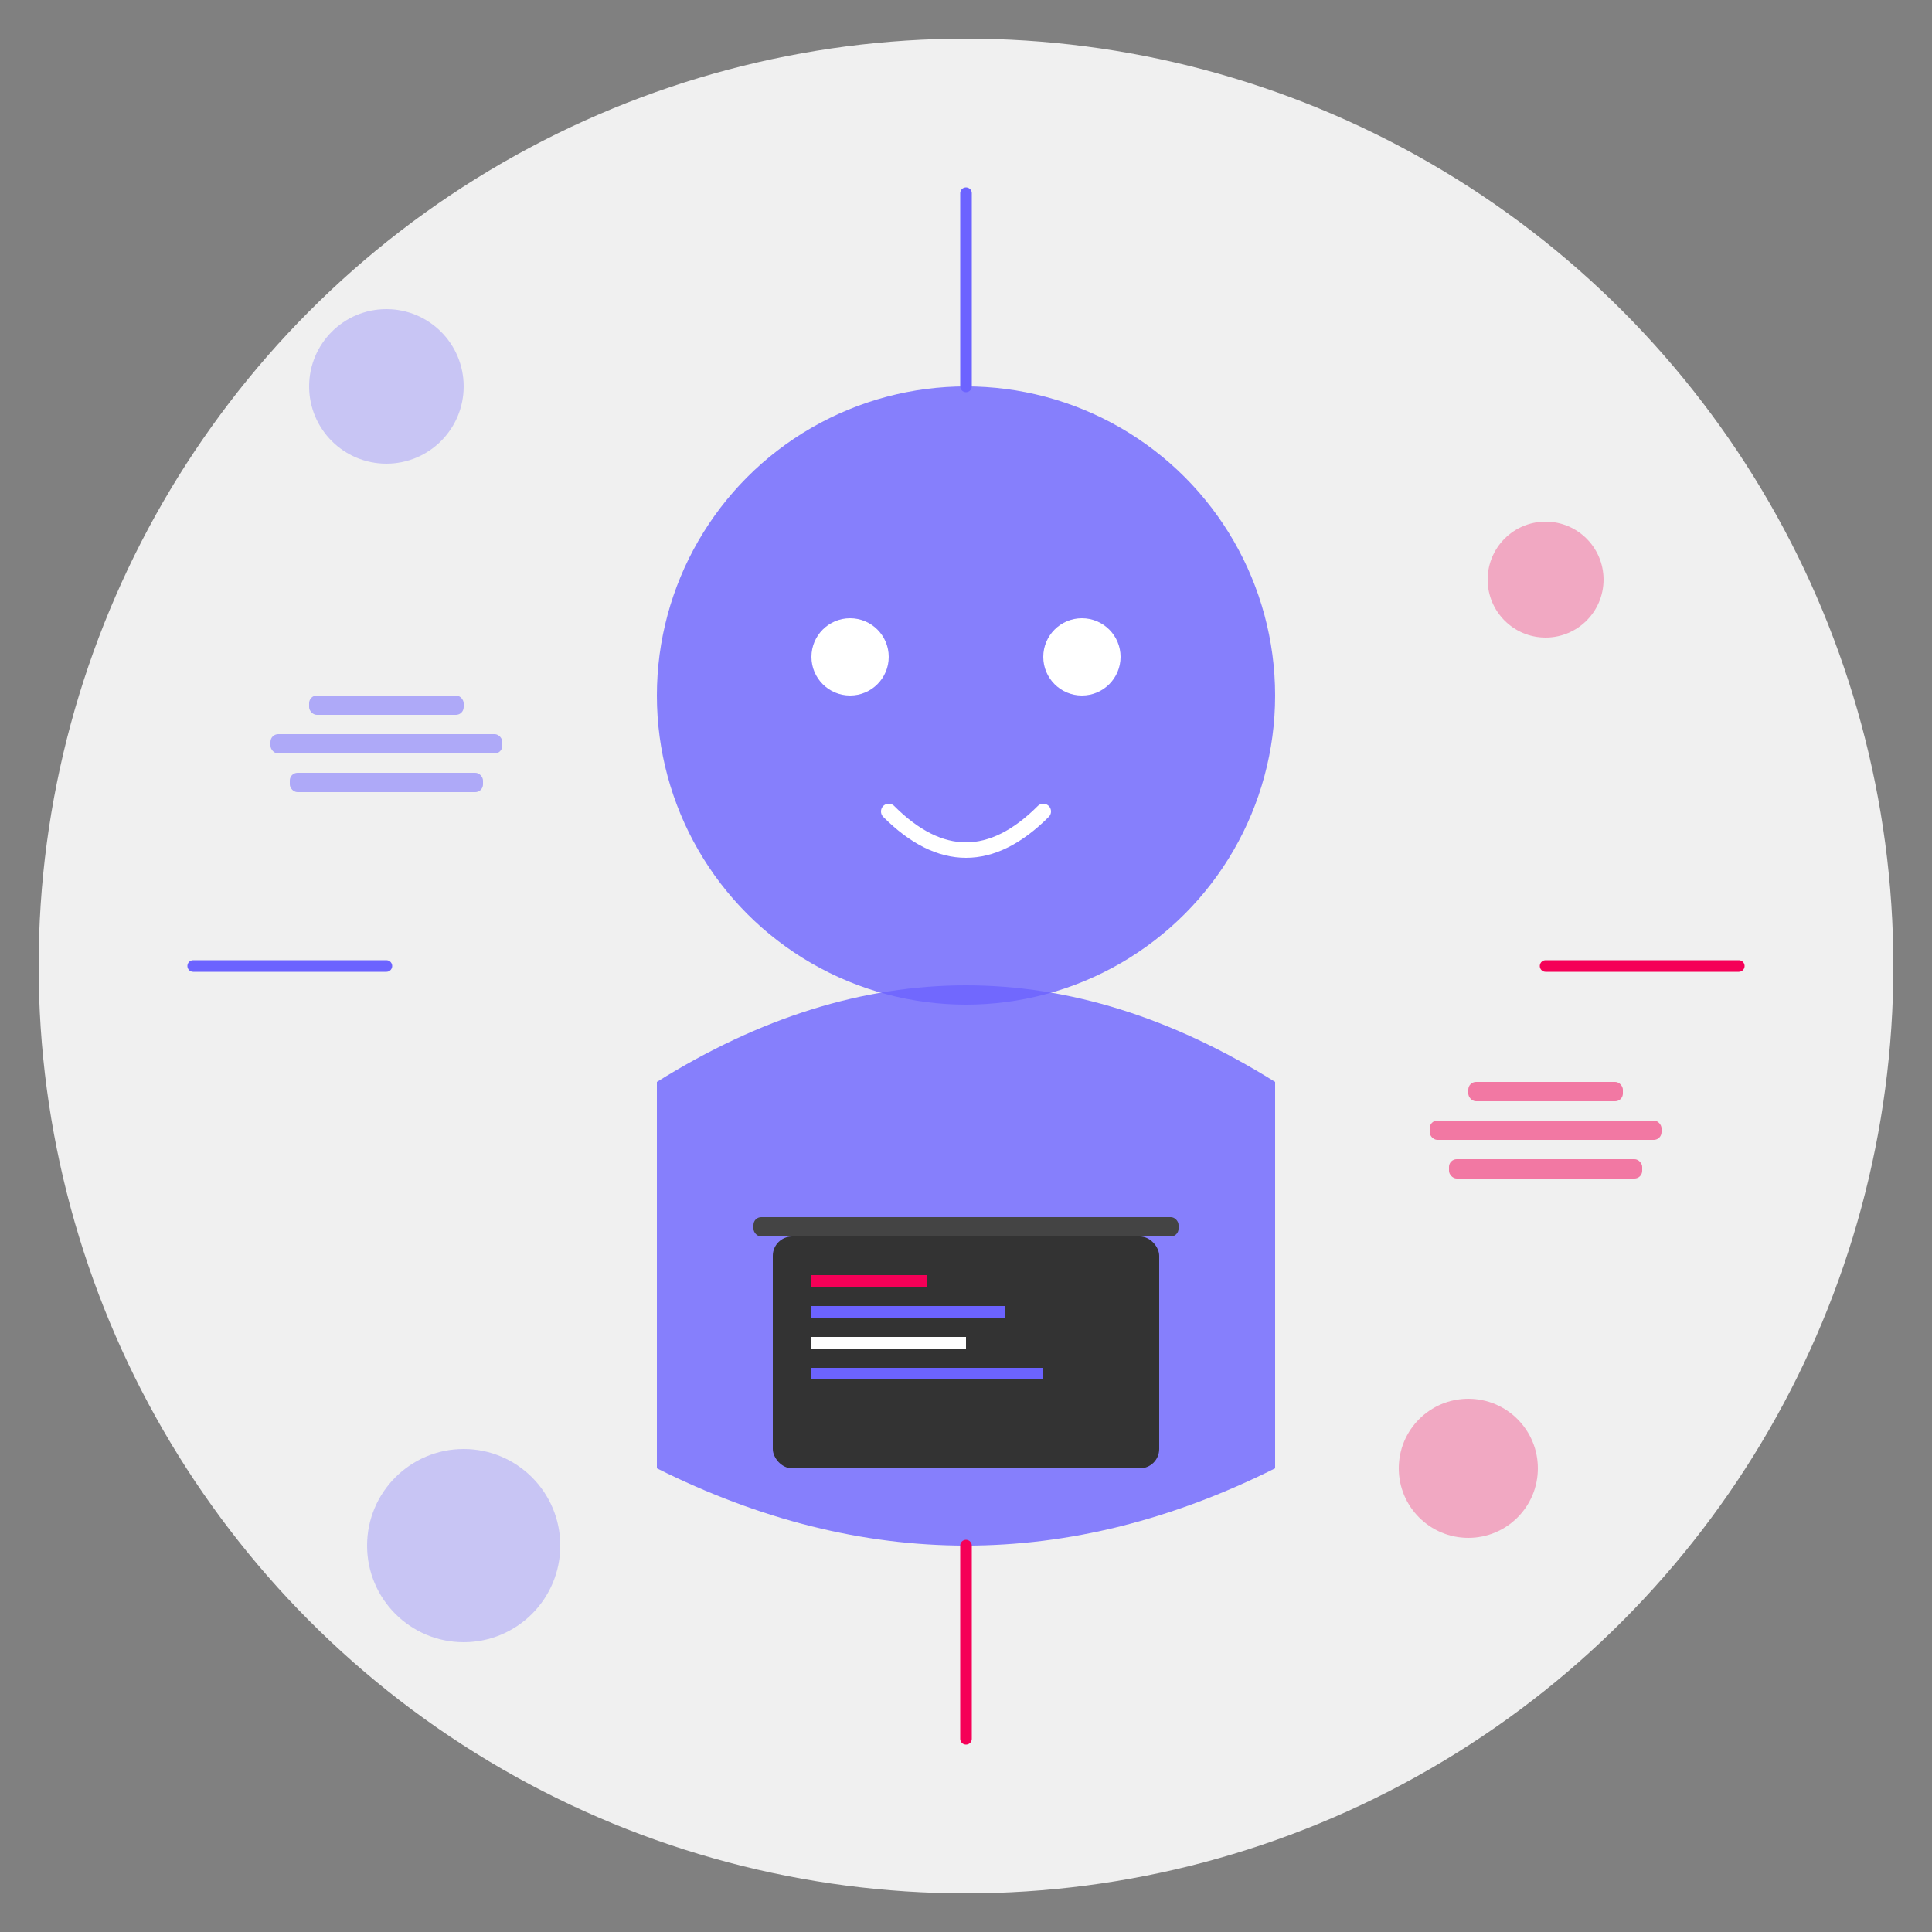 <svg xmlns="http://www.w3.org/2000/svg" width="500" height="500" viewBox="0 0 500 500">
  <rect x="0" y="0" width="500" height="500" fill="#808080" stroke="none"/>
  <!-- Background Circle -->
  <circle cx="250" cy="250" r="240" fill="#f0f0f0" />
  
  <!-- Decorative Elements -->
  <circle cx="100" cy="100" r="20" fill="#6c63ff" opacity="0.3" />
  <circle cx="400" cy="150" r="15" fill="#f50057" opacity="0.3" />
  <circle cx="120" cy="400" r="25" fill="#6c63ff" opacity="0.3" />
  <circle cx="380" cy="380" r="18" fill="#f50057" opacity="0.3" />
  
  <!-- Abstract Person Shape -->
  <!-- Head -->
  <circle cx="250" cy="180" r="80" fill="#6c63ff" opacity="0.8" />
  
  <!-- Body -->
  <path d="M170 280 Q250 230 330 280 L330 380 Q250 420 170 380 Z" fill="#6c63ff" opacity="0.8" />
  
  <!-- Face Details (Minimalist) -->
  <circle cx="220" cy="170" r="10" fill="white" />
  <circle cx="280" cy="170" r="10" fill="white" />
  <path d="M230 210 Q250 230 270 210" fill="none" stroke="white" stroke-width="4" stroke-linecap="round" />
  
  <!-- Laptop -->
  <rect x="200" y="320" width="100" height="60" rx="5" fill="#333" />
  <rect x="195" y="315" width="110" height="5" rx="2" fill="#444" />
  
  <!-- Code on Screen -->
  <rect x="210" y="330" width="30" height="3" fill="#f50057" />
  <rect x="210" y="338" width="50" height="3" fill="#6c63ff" />
  <rect x="210" y="346" width="40" height="3" fill="white" />
  <rect x="210" y="354" width="60" height="3" fill="#6c63ff" />
  
  <!-- Decorative Lines -->
  <line x1="50" y1="250" x2="100" y2="250" stroke="#6c63ff" stroke-width="3" stroke-linecap="round" />
  <line x1="400" y1="250" x2="450" y2="250" stroke="#f50057" stroke-width="3" stroke-linecap="round" />
  <line x1="250" y1="50" x2="250" y2="100" stroke="#6c63ff" stroke-width="3" stroke-linecap="round" />
  <line x1="250" y1="400" x2="250" y2="450" stroke="#f50057" stroke-width="3" stroke-linecap="round" />
  
  <!-- Abstract Code Elements -->
  <rect x="80" y="180" width="40" height="5" rx="2" fill="#6c63ff" opacity="0.5" />
  <rect x="70" y="190" width="60" height="5" rx="2" fill="#6c63ff" opacity="0.5" />
  <rect x="75" y="200" width="50" height="5" rx="2" fill="#6c63ff" opacity="0.5" />
  
  <rect x="380" y="280" width="40" height="5" rx="2" fill="#f50057" opacity="0.5" />
  <rect x="370" y="290" width="60" height="5" rx="2" fill="#f50057" opacity="0.5" />
  <rect x="375" y="300" width="50" height="5" rx="2" fill="#f50057" opacity="0.5" />
</svg>